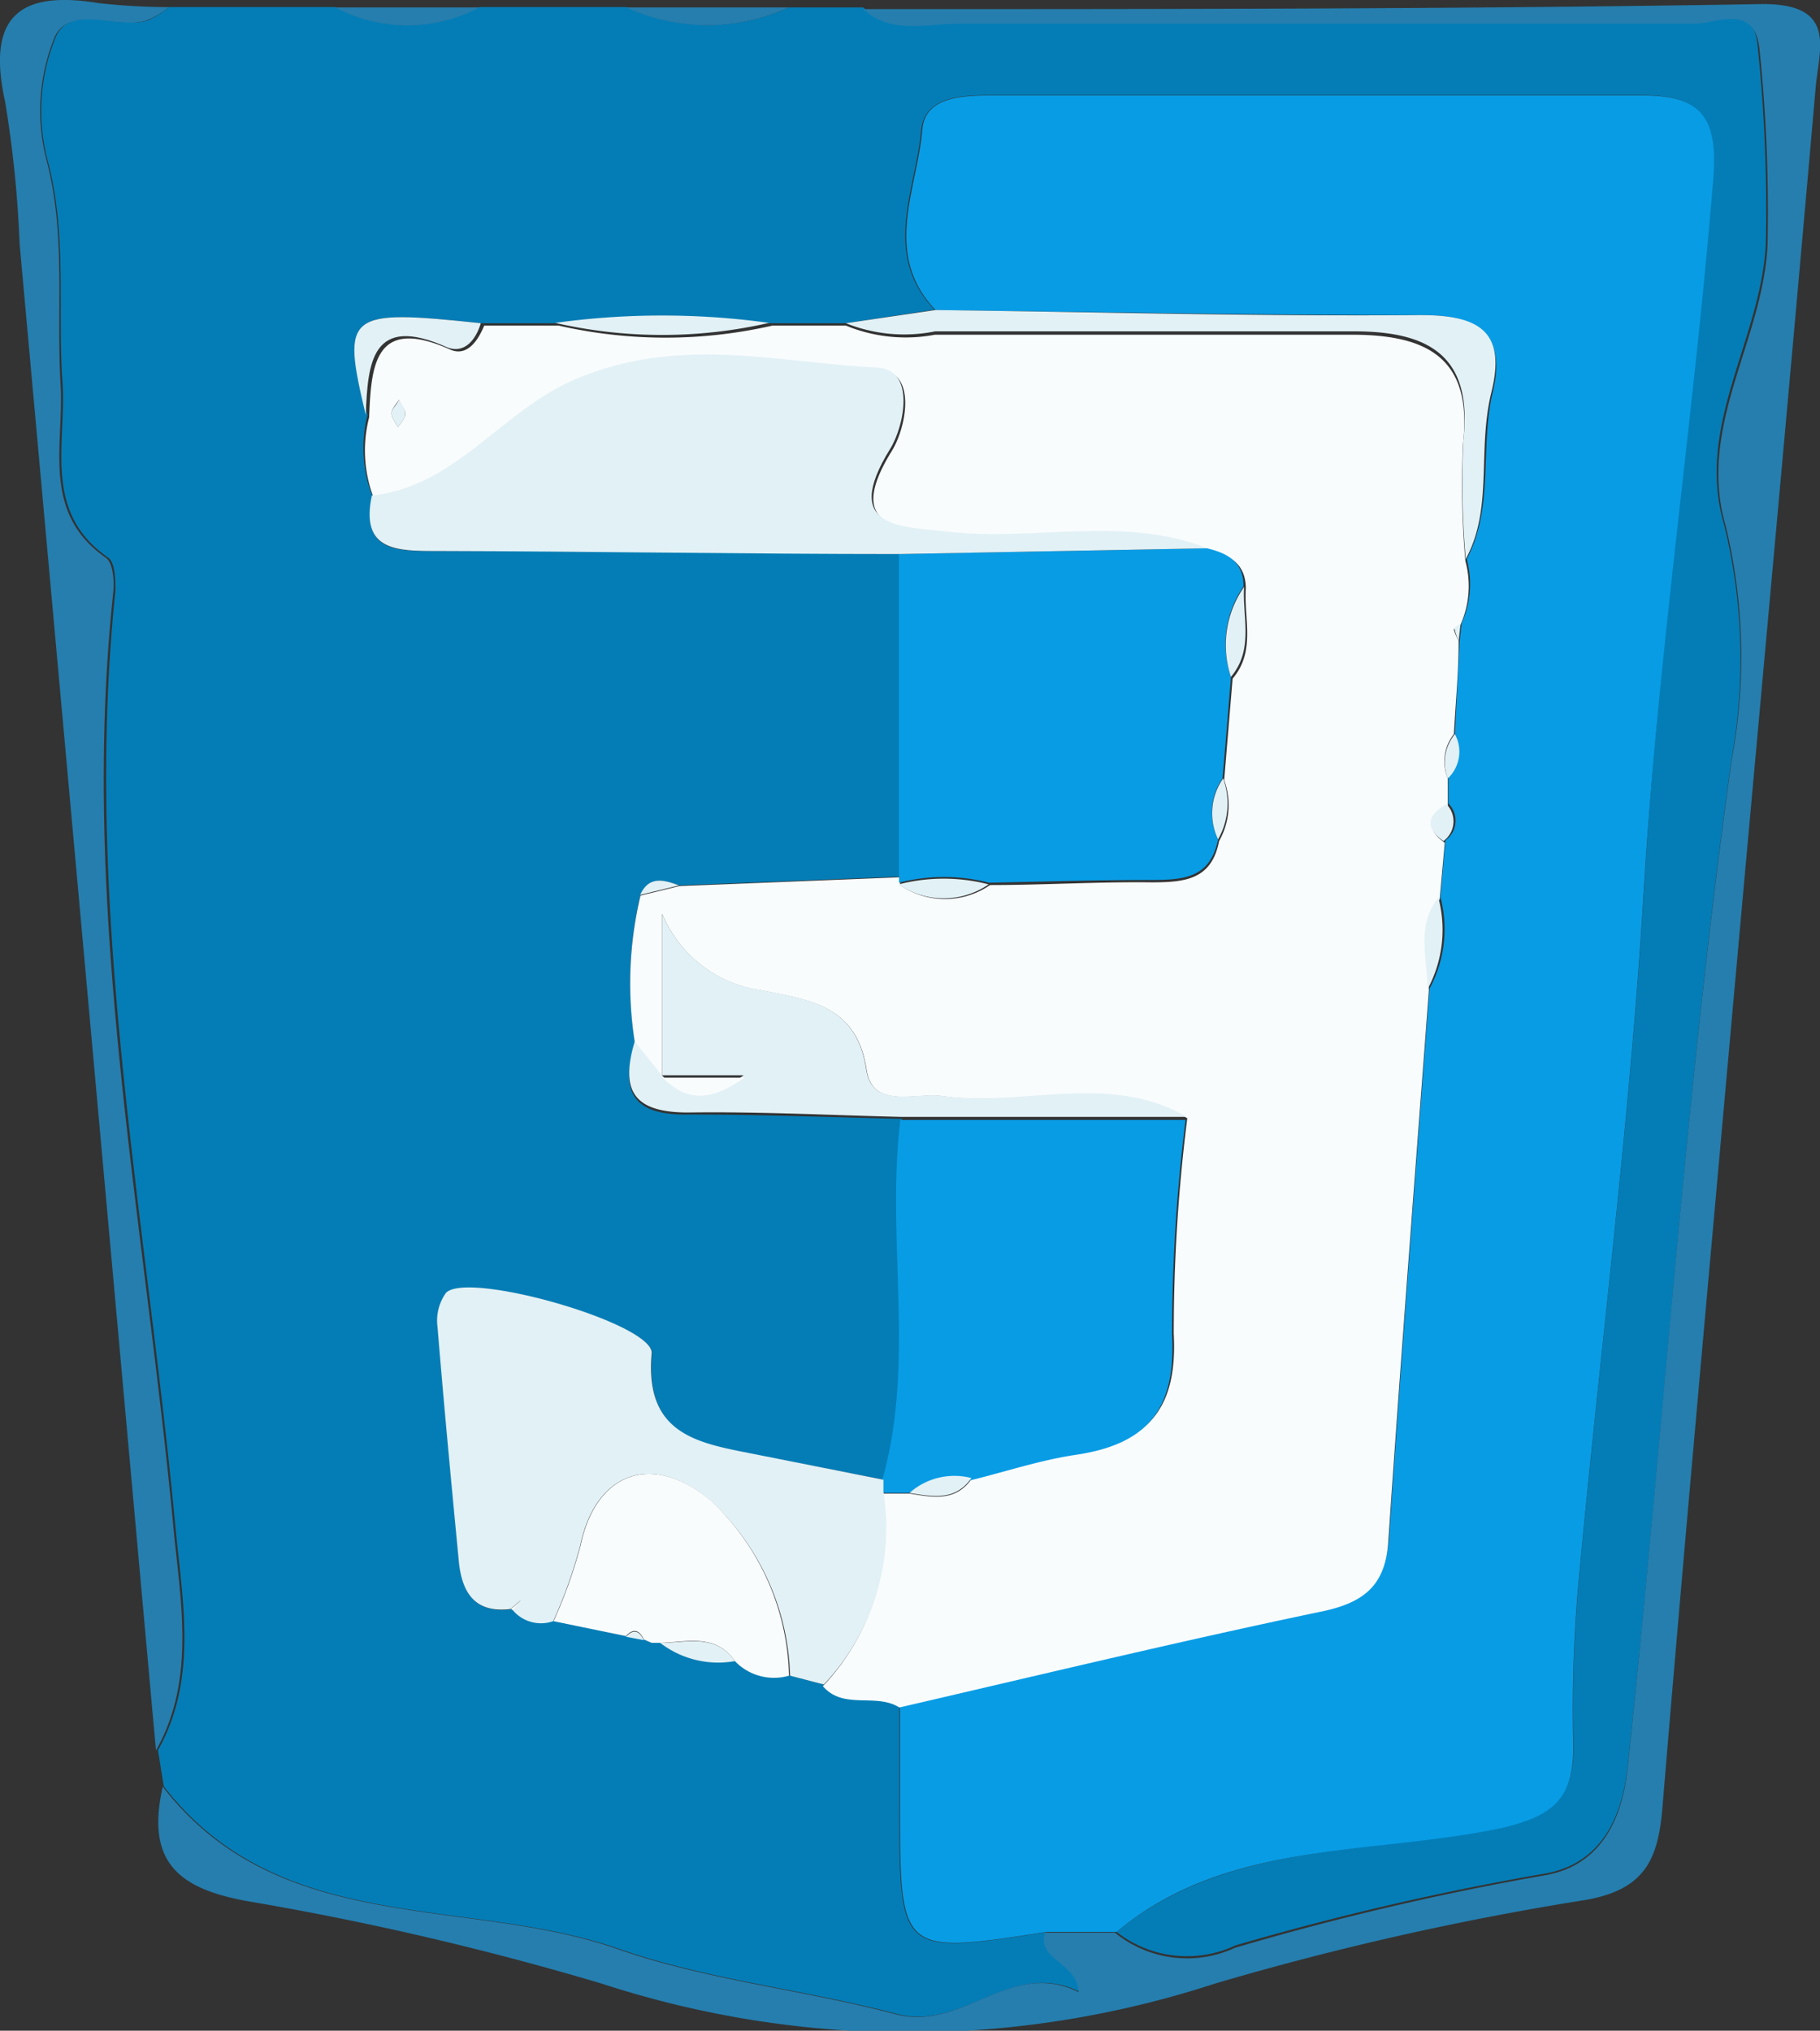 <svg xmlns="http://www.w3.org/2000/svg" viewBox="0 0 53.79 60"><rect x="0" y="0" width="53.79" height="60" fill="#333333" stroke="none"/><defs><style>.cls-1{fill:#257eae;}.cls-2{fill:#047db6;}.cls-3{fill:#089ce5;}.cls-4{fill:#f9fcfd;}.cls-5{fill:#e2f1f6;}</style></defs><title>Asset 22</title><g id="Layer_2" data-name="Layer 2"><g id="Layer_1-2" data-name="Layer 1"><path class="cls-1" d="M5,.21a2.76,2.76,0,0,1-.68.4c-.91.26-2.29-.46-2.71.5a5.76,5.76,0,0,0-.24,3.6c.59,2.22.29,4.43.42,6.64.11,1.79-.59,3.79,1.34,5.13.21.15.25.67.22,1-1,9.3.9,18.41,1.77,27.59.2,2.17.69,4.52-.51,6.65Q2.6,29.48.58,7.21A33.43,33.43,0,0,0,.15,3C-.4.5.56-.29,2.9.09A18.88,18.88,0,0,0,5,.21Z"/><path class="cls-2" d="M23.31.22h2.2c.84.76,1.88.43,2.83.43,7.25,0,14.5,0,21.75,0,.63,0,1.76-.61,1.86.74a46.49,46.49,0,0,1,.24,5.8c-.14,2.84-2.09,5.36-1.24,8.29a16.51,16.51,0,0,1,.23,6.92c-1.39,9.9-2,19.88-3.08,29.82-.18,1.66-.9,2.85-2.4,3.13a82.69,82.69,0,0,0-9.19,2.13A3.37,3.37,0,0,1,33,57.08c3.32-2.74,7.56-2.25,11.39-3.13,1.56-.36,2.14-.9,2.12-2.41a43,43,0,0,1,.15-4.82c.63-6.81,1.52-13.6,1.93-20.43C49,19.28,50,12.34,50.6,5.34c.15-1.77-.26-2.53-2.05-2.53q-9.66,0-19.32,0c-.84,0-1.88.06-2,1-.15,1.78-1.19,3.68.39,5.34L25,9.55H22.73a23.06,23.06,0,0,0-6.32,0h-2.2c-4-.42-4.12-.31-3.35,2.72A3.92,3.92,0,0,0,11,14.64c-.35,1.69.74,1.64,1.91,1.64,4.56,0,9.13.06,13.69.09V25.9l-6.52.26c-.44-.15-.89-.3-1.15.28a11.19,11.19,0,0,0-.16,4.39c-.46,1.44-.05,2.13,1.57,2.1,2.11,0,4.22.08,6.32.13-.43,3.54.49,7.15-.54,10.66L22.44,43c-1.69-.33-3.39-.51-3.17-3,.08-.88-5.44-2.46-6.08-1.79a1.41,1.41,0,0,0-.25,1c.19,2.32.41,4.63.63,6.93.09.92.47,1.54,1.53,1.41l.07,0a1.09,1.09,0,0,0,1.19.32l2.14.46.53.1.23.1.25,0a2.82,2.82,0,0,0,2.21.54,1.6,1.6,0,0,0,1.6.43l1,.26c.61.71,1.57.19,2.26.63,0,1,0,2,0,2.92,0,4.45,0,4.45,4.33,3.78-.24.84.93.85,1,1.76-2-1-3.45,1.18-5.42.65-2.71-.72-5.56-1-8.2-1.92-4.49-1.57-10-.34-13.45-4.8l-.17-1.07c1.2-2.13.71-4.48.51-6.65-.87-9.18-2.74-18.29-1.77-27.59,0-.33,0-.85-.22-1-1.93-1.34-1.23-3.34-1.34-5.13C1.69,9.14,2,6.93,1.4,4.71a5.76,5.76,0,0,1,.24-3.6c.42-1,1.8-.24,2.71-.5A2.76,2.76,0,0,0,5,.21H9.91a4.53,4.53,0,0,0,4.26,0h4.34A5.75,5.75,0,0,0,23.31.22Z"/><path class="cls-1" d="M4.81,52.79c3.45,4.46,9,3.23,13.45,4.8,2.64.92,5.49,1.2,8.2,1.92,2,.53,3.4-1.66,5.42-.65-.06-.91-1.23-.92-1-1.76l2.07,0a3.37,3.37,0,0,0,3.55.45A82.69,82.69,0,0,1,45.7,55.4c1.5-.28,2.22-1.47,2.4-3.13,1.06-9.94,1.69-19.92,3.08-29.82A16.51,16.51,0,0,0,51,15.53c-.85-2.93,1.1-5.45,1.24-8.29A46.49,46.49,0,0,0,52,1.44C51.85.09,50.72.7,50.09.7c-7.25,0-14.5,0-21.75,0-.95,0-2,.33-2.83-.43,8.86,0,17.73,0,26.6-.15,2.22,0,1.64,1.36,1.55,2.49-.82,9.37-1.69,18.73-2.53,28.09-.68,7.58-1.37,15.16-2,22.74-.13,1.54-.55,2.38-2.23,2.69a87,87,0,0,0-11,2.48,29.19,29.19,0,0,1-18.11,0A88.64,88.64,0,0,0,7.36,56.18C5.25,55.81,4.31,55,4.81,52.79Z"/><path class="cls-1" d="M23.31.22a5.75,5.75,0,0,1-4.8,0Z"/><path class="cls-1" d="M14.17.22a4.53,4.53,0,0,1-4.26,0Z"/><path class="cls-3" d="M33,57.08l-2.07,0c-4.33.67-4.33.67-4.33-3.78,0-1,0-2,0-2.92,4.15-1,8.29-2,12.45-2.83,1.25-.26,1.88-.77,2-2.06.37-5.43.79-10.85,1.2-16.28a3.7,3.7,0,0,0,.32-2.71l.15-1.67a.72.72,0,0,0,.09-1.09l0-.81A1.09,1.09,0,0,0,43,21.69l.14-2.75.06-.53a2.8,2.8,0,0,0,.15-1.89c.82-1.56.38-3.31.77-4.94S43.77,9.29,42,9.31c-4.79,0-9.57-.09-14.35-.15-1.58-1.66-.54-3.56-.39-5.34.08-.93,1.12-1,2-1q9.66,0,19.32,0c1.79,0,2.2.76,2.05,2.53-.57,7-1.63,13.94-2.05,21-.41,6.83-1.3,13.62-1.93,20.43a43,43,0,0,0-.15,4.82c0,1.51-.56,2.05-2.12,2.41C40.52,54.83,36.28,54.34,33,57.08Z"/><path class="cls-4" d="M43.11,18.94c0,.92-.09,1.84-.14,2.75A1.3,1.3,0,0,0,42.79,23l0,.81c-.56.32-.66.68-.09,1.09l-.15,1.67c-.67.84-.33,1.8-.32,2.71-.41,5.43-.83,10.85-1.2,16.28-.09,1.29-.72,1.8-2,2.06-4.16.87-8.3,1.87-12.45,2.83-.69-.44-1.65.08-2.26-.63a6.74,6.74,0,0,0,1.76-5.69l.81,0c.67.11,1.35.25,1.83-.44,1-.25,2-.59,3.09-.75,2.08-.3,3-1.28,2.88-3.53a50.68,50.68,0,0,1,.4-6.37c-2.3-1.35-4.82-.31-7.22-.65-.81-.12-2.08.41-2.26-.79-.29-1.95-1.79-2.06-3.11-2.34A3.72,3.72,0,0,1,19.57,27v4.85h0l-.8-1a11.19,11.19,0,0,1,.16-4.39l1.15-.28,6.52-.26,0,.23a2.35,2.35,0,0,0,2.66,0c1.59,0,3.18-.1,4.77-.08,1,0,1.78-.08,2-1.22a2.15,2.15,0,0,0,.15-1.8l.25-3c.69-.81.33-1.77.39-2.66,0-.73-.48-1-1.08-1.13-2.5-1-5.11-.2-7.65-.49-1.37-.16-3.21-.06-1.73-2.45.42-.68.76-2.35-.39-2.4-2.94-.14-5.84-1-8.93.35-2.19.94-3.52,3.17-6,3.43a3.92,3.92,0,0,1-.13-2.37c.06-1.55.17-3,2.4-2,.48.21.81-.24,1-.71h2.2a14.19,14.19,0,0,0,6.32,0H25a4.64,4.64,0,0,0,2.63.27q6.16,0,12.33,0c2.17,0,3.57.65,3.28,3.21a25.34,25.34,0,0,0,.07,3.48,2.8,2.8,0,0,1-.15,1.89c-.07.05-.2.1-.19.14A2,2,0,0,0,43.11,18.94ZM11.79,11.81c-.08.14-.22.27-.22.4s.12.28.19.41c.08-.12.21-.25.22-.38S11.87,12,11.79,11.81Z"/><path class="cls-3" d="M36.38,20c-.08,1-.16,2-.25,3A1.79,1.79,0,0,0,36,24.8C35.77,25.94,35,26,34,26c-1.59,0-3.18.05-4.77.08a5.33,5.33,0,0,0-2.66,0l0-.23V16.37l9.1-.17c.6.14,1.09.4,1.08,1.13A3,3,0,0,0,36.38,20Z"/><path class="cls-3" d="M26.88,44.11l-.81,0c0-.12,0-.24,0-.36,1-3.51.11-7.12.54-10.66l8.43,0a50.68,50.68,0,0,0-.4,6.37c.12,2.25-.8,3.23-2.88,3.53-1.05.16-2.06.5-3.09.75A2,2,0,0,0,26.88,44.11Z"/><path class="cls-5" d="M35.69,16.2l-9.1.17c-4.56,0-9.13-.08-13.69-.09-1.17,0-2.26,0-1.91-1.64,2.48-.26,3.81-2.49,6-3.43,3.09-1.32,6-.49,8.93-.35,1.15.05.81,1.72.39,2.4-1.48,2.39.36,2.29,1.73,2.45C30.58,16,33.19,15.22,35.69,16.2Z"/><path class="cls-5" d="M26.11,43.72c0,.12,0,.24,0,.36a6.74,6.74,0,0,1-1.76,5.69l-1-.26A7.31,7.31,0,0,0,21,44.34c-1.74-1.46-3.4-.83-3.85,1.32a14.26,14.26,0,0,1-.8,2.24,1.09,1.09,0,0,1-1.19-.32l.23-.3-.3.26c-1.06.13-1.44-.49-1.53-1.41-.22-2.3-.44-4.61-.63-6.93a1.41,1.41,0,0,1,.25-1c.64-.67,6.16.91,6.08,1.79-.22,2.48,1.48,2.66,3.17,3Z"/><path class="cls-5" d="M35.08,33l-8.43,0c-2.1-.05-4.21-.16-6.32-.13-1.62,0-2-.66-1.57-2.1l.8,1c.66.64,1.35.76,2.42,0H19.57V27a3.72,3.72,0,0,0,2.92,2.25c1.32.28,2.82.39,3.11,2.34.18,1.2,1.45.67,2.26.79C30.26,32.71,32.78,31.67,35.08,33Z"/><path class="cls-4" d="M16.36,47.9a14.26,14.26,0,0,0,.8-2.24c.45-2.15,2.11-2.78,3.85-1.32a7.31,7.31,0,0,1,2.31,5.17,1.6,1.6,0,0,1-1.6-.43c-.57-.83-1.42-.56-2.21-.54l-.25,0-.23-.1c-.13-.27-.3-.35-.53-.1Z"/><path class="cls-5" d="M43.32,16.52A25.34,25.34,0,0,1,43.25,13c.29-2.56-1.11-3.22-3.28-3.21q-6.16,0-12.33,0A4.64,4.64,0,0,1,25,9.55l2.65-.39c4.78.06,9.56.19,14.35.15,1.76,0,2.51.52,2.08,2.27S44.14,15,43.32,16.52Z"/><path class="cls-5" d="M14.21,9.55c-.14.47-.47.92-1,.71-2.23-1-2.34.46-2.4,2C10.09,9.24,10.23,9.13,14.21,9.55Z"/><path class="cls-5" d="M22.73,9.54a14.19,14.19,0,0,1-6.32,0A23.06,23.06,0,0,1,22.73,9.54Z"/><path class="cls-5" d="M19.51,48.54c.79,0,1.64-.29,2.21.54A2.82,2.82,0,0,1,19.51,48.54Z"/><path class="cls-5" d="M20.07,26.16l-1.15.28C19.18,25.86,19.63,26,20.07,26.16Z"/><path class="cls-5" d="M18.5,48.36c.23-.25.4-.17.53.1Z"/><path class="cls-5" d="M42.19,29.23c0-.91-.35-1.87.32-2.71A3.7,3.7,0,0,1,42.19,29.23Z"/><path class="cls-5" d="M42.66,24.85c-.57-.41-.47-.77.09-1.09A.72.72,0,0,1,42.66,24.85Z"/><path class="cls-5" d="M42.79,23A1.3,1.3,0,0,1,43,21.69,1.09,1.09,0,0,1,42.79,23Z"/><path class="cls-5" d="M43.11,18.94a2,2,0,0,1-.13-.39s.12-.09.19-.14Z"/><path class="cls-5" d="M36.38,20a3,3,0,0,1,.39-2.66C36.71,18.22,37.07,19.18,36.38,20Z"/><path class="cls-5" d="M26.56,26.13a5.33,5.33,0,0,1,2.66,0A2.35,2.35,0,0,1,26.56,26.13Z"/><path class="cls-5" d="M11.79,11.81c.08.15.2.29.19.43s-.14.26-.22.38c-.07-.13-.19-.27-.19-.41S11.71,12,11.79,11.81Z"/><path class="cls-5" d="M26.88,44.11a2,2,0,0,1,1.83-.44C28.23,44.36,27.55,44.22,26.88,44.11Z"/><path class="cls-5" d="M36,24.8a1.79,1.79,0,0,1,.15-1.8A2.15,2.15,0,0,1,36,24.8Z"/><path class="cls-4" d="M15.1,47.54l.3-.26-.23.3Z"/><path class="cls-4" d="M19.57,31.84H22c-1.07.77-1.76.65-2.42,0Z"/></g></g></svg>